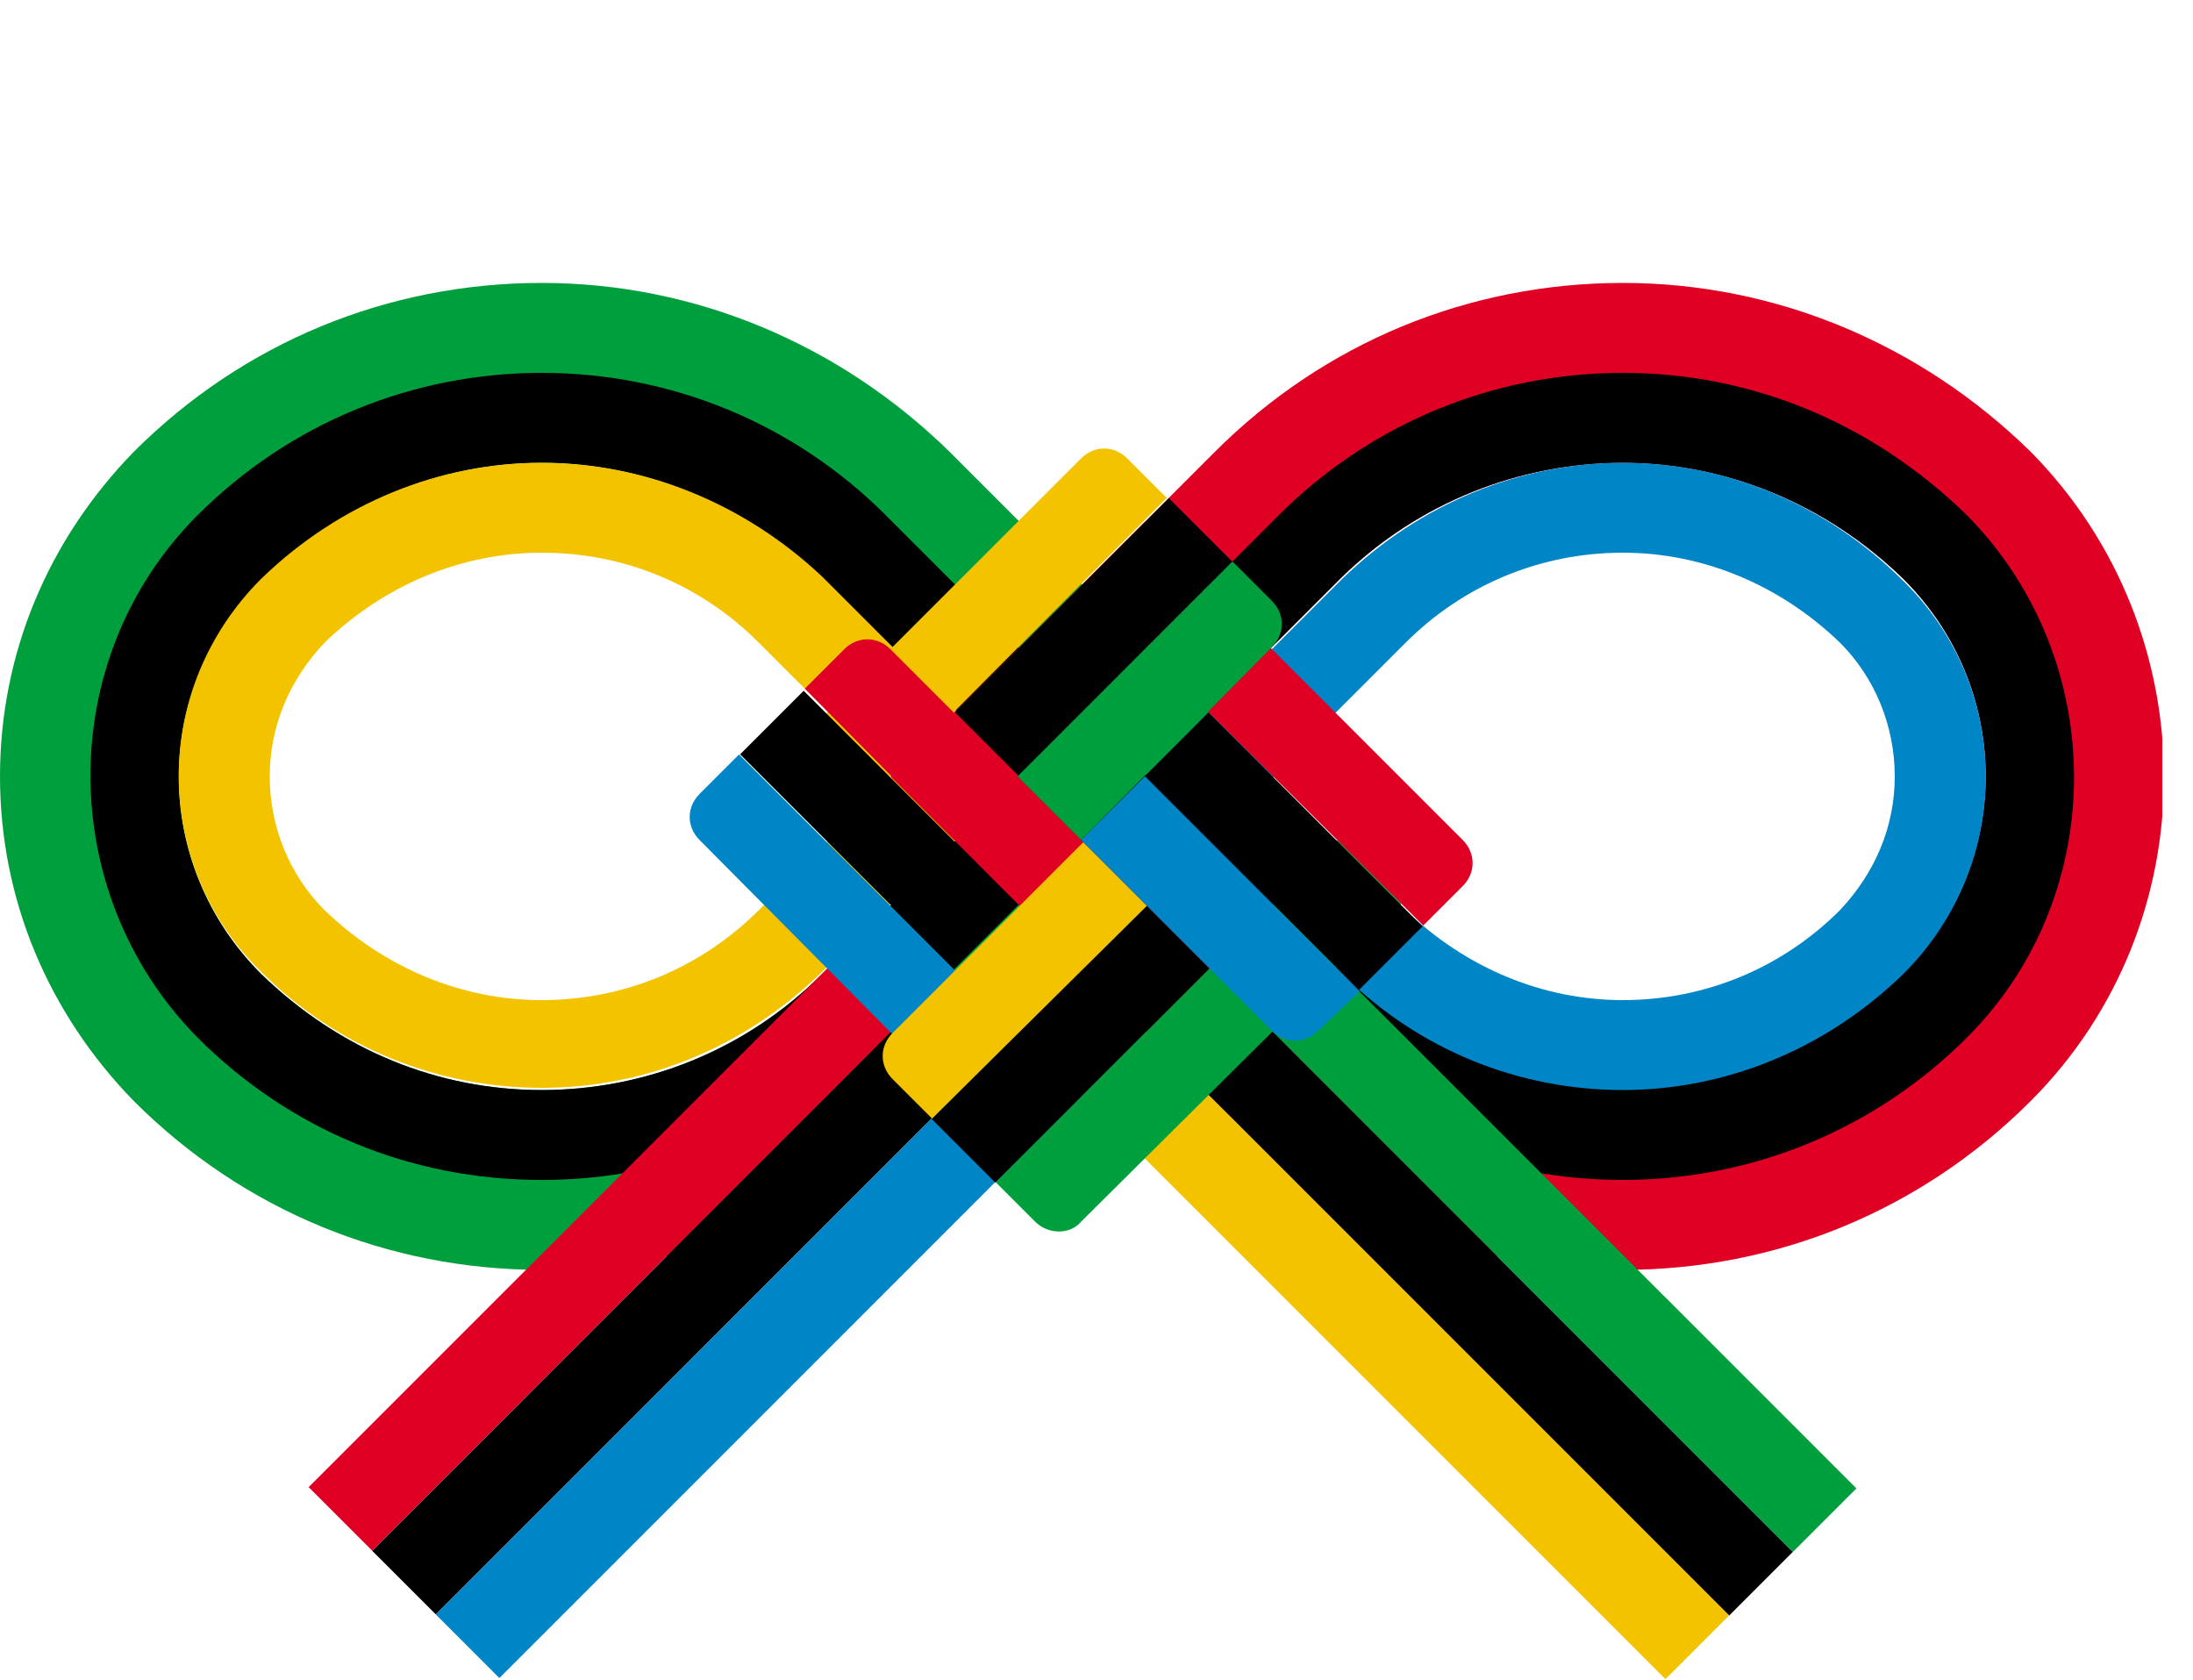 <svg class="knot good" xmlns="http://www.w3.org/2000/svg" width="100" viewBox="0 0 100 76.6">
	<style>
		.st1 {
			fill: #009f3d;
		}
		.st2 {
			fill: #f4c300;
		}
		.st3 {
			fill: #df0024;
		}
		.st4 {
			fill: #0085c7;
		}
	</style>
	<defs>
		<clipPath id="a">
			<rect width="98.6" height="76.6"/>
		</clipPath>
	</defs>
	<g id="knot" class="knot-shape" clip-path="url(#a)">
		<g class="left-top">
			<path class="st1" d="M24.7,21.1c4.6,0,9.2,1.8,12.8,5.3l9,9l-9,9c-3.5,3.5-8.1,5.3-12.8,5.3s-9.2-1.8-12.8-5.3l0,0 c-5-5-5-13,0-17.9l0,0C15.5,22.9,20.1,21.1,24.7,21.1 M24.7,12.9c-7,0-13.6,2.7-18.6,7.7C2.2,24.6,0,29.8,0,35.4 C0,41,2.2,46.2,6.1,50.2c5,5,11.6,7.7,18.6,7.7s13.6-2.7,18.6-7.7l9-9l5.8-5.8l-5.8-5.8l-9-9C38.3,15.7,31.7,12.9,24.7,12.9 L24.7,12.9z"/>
			<path d="M24.7,21.1c4.6,0,9.2,1.8,12.8,5.3l9,9l-9,9c-3.5,3.5-8.1,5.3-12.8,5.3s-9.2-1.8-12.8-5.3l0,0c-5-5-5-13,0-17.9l0,0 C15.5,22.9,20.1,21.1,24.7,21.1 M24.7,17c-5.9,0-11.5,2.3-15.7,6.5c-6.5,6.5-6.5,17.2,0,23.8c4.2,4.2,9.7,6.5,15.7,6.5 s11.5-2.3,15.7-6.5l9-9l2.9-2.9l-2.9-2.9l-9-9C36.2,19.3,30.6,17,24.7,17L24.7,17z"/>
			<path class="st2" d="M24.7,25.2c3.7,0,7.2,1.4,9.9,4.1l6.1,6.1l-6.1,6.1c-2.6,2.6-6.1,4.1-9.9,4.1c-3.7,0-7.2-1.5-9.9-4.1 c-1.6-1.6-2.5-3.8-2.5-6.1c0-2.3,0.9-4.4,2.5-6.1C17.5,26.7,21,25.2,24.7,25.2 M24.7,21.1c-4.6,0-9.2,1.8-12.8,5.3l0,0 c-5,5-5,13,0,17.9l0,0c3.5,3.5,8.1,5.3,12.8,5.3s9.2-1.8,12.8-5.3l9-9l-9-9C33.9,22.9,29.3,21.1,24.7,21.1L24.7,21.1z"/>
		</g>
		<g class="right-top">
			<path class="st3" d="M74,21.1c4.6,0,9.2,1.8,12.8,5.3l0,0c5,5,5,13,0,17.9l0,0c-3.5,3.5-8.1,5.3-12.8,5.3 c-4.6,0-9.2-1.8-12.8-5.3l-9-9l9-9C64.7,22.9,69.3,21.1,74,21.1 M74,12.9c-7,0-13.6,2.7-18.6,7.7l-9,9l-5.8,5.8l5.8,5.8l9,9 c5,5,11.6,7.7,18.6,7.7c7,0,13.6-2.7,18.6-7.7c8.1-8.1,8.1-21.4,0-29.6C87.6,15.7,81,12.9,74,12.9L74,12.9z"/>
			<path d="M74,21.1c4.6,0,9.2,1.8,12.8,5.3l0,0c5,5,5,13,0,17.9l0,0c-3.5,3.5-8.1,5.3-12.8,5.3c-4.6,0-9.2-1.8-12.8-5.3l-9-9l9-9 C64.7,22.9,69.3,21.1,74,21.1 M74,17c-5.9,0-11.5,2.3-15.7,6.5l-9,9l-2.9,2.9l2.9,2.9l9,9c4.2,4.2,9.7,6.5,15.7,6.5 c5.9,0,11.5-2.3,15.7-6.5c6.5-6.5,6.5-17.2,0-23.8C85.4,19.3,79.9,17,74,17L74,17z"/>
			<path class="st4" d="M74,25.2c3.7,0,7.2,1.5,9.9,4.1c1.6,1.6,2.5,3.8,2.5,6.1c0,2.3-0.9,4.4-2.5,6.1c-2.6,2.6-6.1,4.1-9.9,4.1 c-3.7,0-7.2-1.5-9.9-4.1L58,35.4l6.1-6.1C66.7,26.7,70.2,25.2,74,25.2 M74,21.1c-4.6,0-9.2,1.8-12.8,5.3l-9,9l9,9 c3.5,3.5,8.1,5.3,12.8,5.3c4.6,0,9.2-1.8,12.8-5.3l0,0c5-5,5-13,0-17.9l0,0C83.2,22.9,78.6,21.1,74,21.1L74,21.1z"/>
		</g>
		<g class="left-bottom">
			<rect x="10.6" y="55.4" transform="rotate(-45.001 27.313 57.409)" class="st3" width="33.5" height="4.1"/>
			<rect x="13.5" y="58.3" transform="rotate(-45.001 30.216 60.312)" width="33.5" height="4.1"/>
			<rect x="16.4" y="61.2" transform="rotate(-45.001 33.118 63.214)" class="st4" width="33.5" height="4.1"/>
		</g>
		<g class="right-bottom">
			<rect x="69.3" y="40.6" transform="rotate(-45.001 71.378 57.451)" class="st1" width="4.1" height="33.6"/>
			<rect x="66.4" y="43.5" transform="rotate(-45.001 68.474 60.354)" width="4.1" height="33.6"/>
			<rect x="63.5" y="46.4" transform="rotate(-45.001 65.569 63.257)" class="st2" width="4.1" height="33.6"/>
		</g>
		<g>
			<g class="north">
				<path line="1" class="st2" d="M37.7,38.3l-2.9-2.9l14.5-14.5c0.6-0.6,1.5-0.6,2.1,0l1.8,1.8L37.7,38.3z"/>
			</g>
			<g class="west">
				<path line="1" class="st4" d="M31.9,36.2l1.8-1.8l15.6,15.6l-2.9,2.9L31.9,38.3C31.3,37.7,31.3,36.8,31.9,36.2z"/>
				<rect line="2" x="38" y="30.9" transform="rotate(-45.001 40.092 37.778)" width="4.1" height="13.8"/>
				<path line="3" class="st3" d="M36.7,31.4l1.8-1.8c0.6-0.6,1.5-0.6,2.1,0l8.7,8.7l-2.9,2.9L36.7,31.4z"/>
			</g>
			<g class="south">
				<path line="1" class="st1" d="M47.2,55.7l-1.8-1.8l15.6-15.6l2.9,2.9L49.3,55.7C48.8,56.3,47.8,56.3,47.2,55.7z"/>
				<rect line="2" x="46.7" y="40.6" transform="rotate(-134.999 48.802 47.533)" width="4.1" height="13.8"/>
				<path line="3" class="st2" d="M42.5,51l-1.8-1.8c-0.6-0.6-0.6-1.5,0-2.1l8.7-8.7l2.9,2.9L42.5,51z"/>
			</g>
			<g class="east">
				<path line="1" class="st3" d="M49.3,26.7l2.9-2.9l14.5,14.5c0.6,0.6,0.6,1.5,0,2.1l-1.8,1.8L49.3,26.7z"/>
				<rect line="2" x="56.5" y="31.9" transform="rotate(-45.001 58.557 38.823)" width="4.1" height="13.8"/>
				<path line="3" class="st4" d="M49.3,38.3l2.9-2.9l9.8,9.8L60.1,47c-0.6,0.6-1.5,0.6-2.1,0L49.3,38.3z"/>
			</g>
			<g class="north">
				<rect line="2" x="47.8" y="22.2" transform="rotate(-134.999 49.848 29.067)" width="4.1" height="13.8"/>
				<path line="3" class="st1" d="M49.3,38.3l-2.9-2.9l9.8-9.8l1.8,1.8c0.6,0.6,0.6,1.5,0,2.1L49.3,38.3z"/>
			</g>
		</g>
	</g>
</svg>